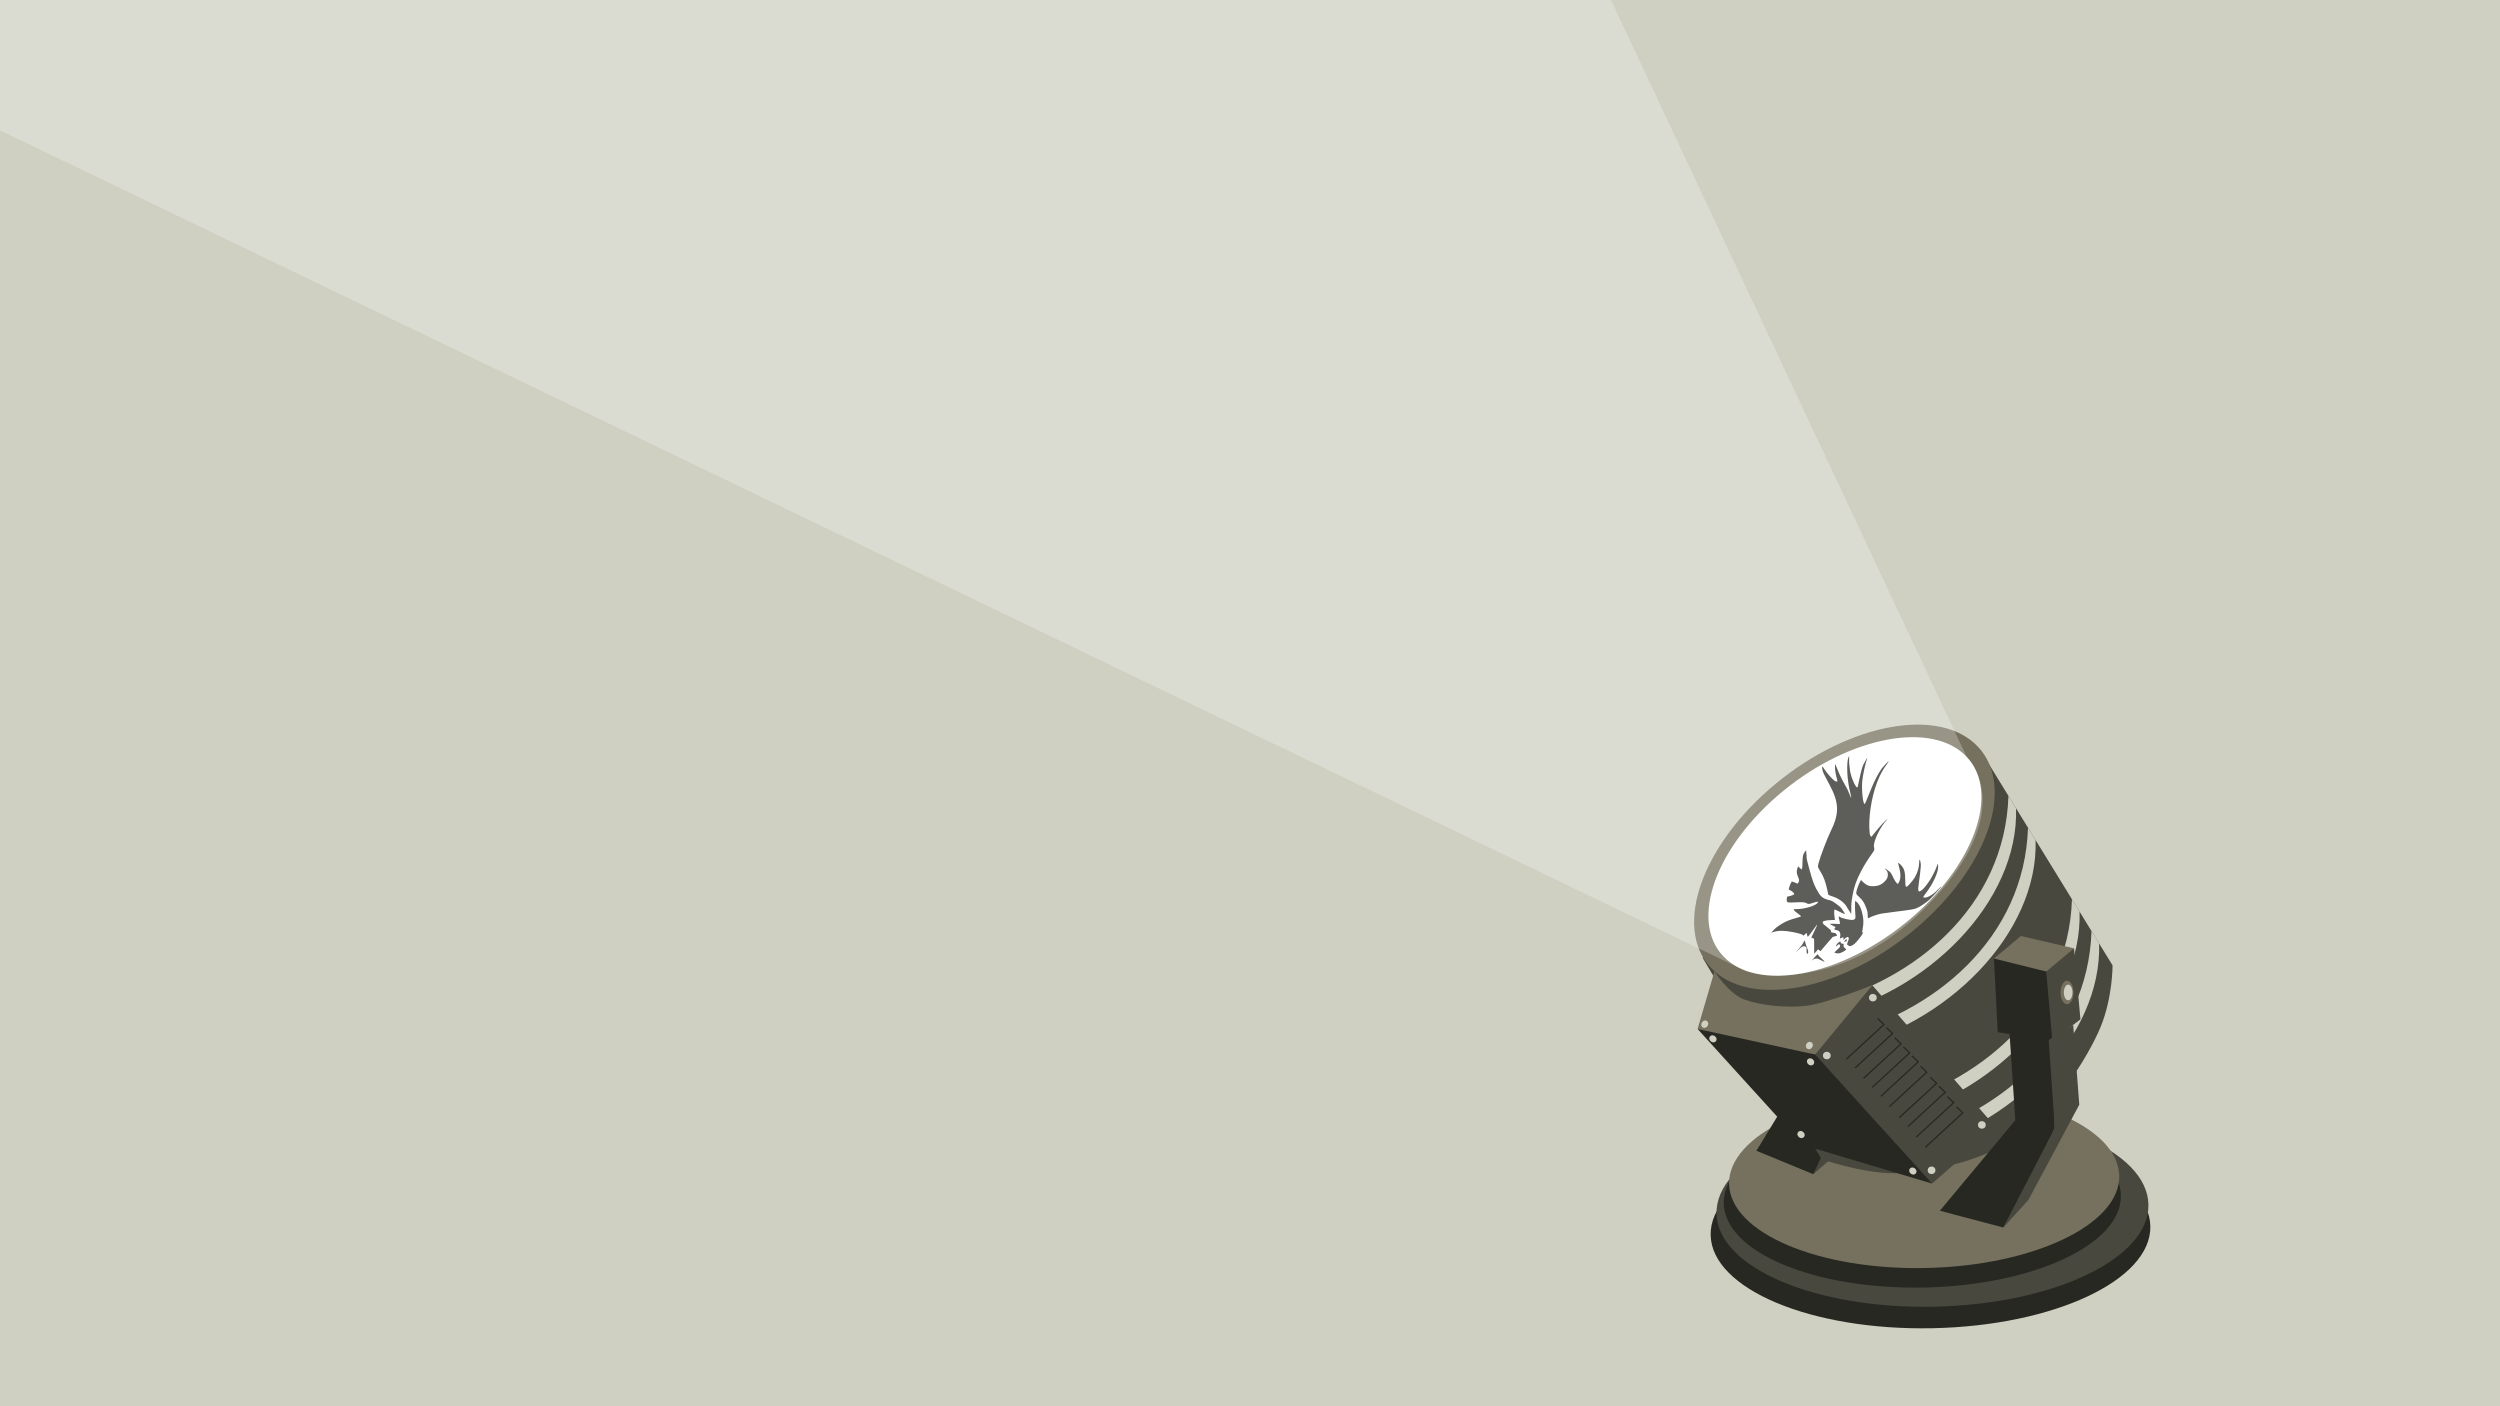 <?xml version="1.0" encoding="UTF-8" standalone="no"?>
<!-- Created with Inkscape (http://www.inkscape.org/) -->

<svg
   xmlns:dc="http://purl.org/dc/elements/1.1/"
   xmlns:cc="http://creativecommons.org/ns#"
   xmlns:rdf="http://www.w3.org/1999/02/22-rdf-syntax-ns#"
   xmlns:svg="http://www.w3.org/2000/svg"
   xmlns="http://www.w3.org/2000/svg"
   xmlns:sodipodi="http://sodipodi.sourceforge.net/DTD/sodipodi-0.dtd"
   xmlns:inkscape="http://www.inkscape.org/namespaces/inkscape"
   width="1920"
   height="1080"
   viewBox="0 0 508 285.75"
   version="1.1"
   id="svg8"
   sodipodi:docname="acik_lightdm.svg"
   inkscape:version="0.92.4 5da689c313, 2019-01-14"
   inkscape:export-filename="/home/trlinux/milis-gtk-theme/arkaplan/acik_lightdm.png"
   inkscape:export-xdpi="96"
   inkscape:export-ydpi="96">
  <defs
     id="defs2" />
  <sodipodi:namedview
     id="base"
     pagecolor="#ffffff"
     bordercolor="#666666"
     borderopacity="1.0"
     inkscape:pageopacity="0.0"
     inkscape:pageshadow="2"
     inkscape:zoom="0.25000001"
     inkscape:cx="1035.8215"
     inkscape:cy="650.83821"
     inkscape:document-units="mm"
     inkscape:current-layer="layer1"
     showgrid="false"
     inkscape:window-width="1366"
     inkscape:window-height="706"
     inkscape:window-x="0"
     inkscape:window-y="0"
     inkscape:window-maximized="1"
     units="px" />
  <g
     inkscape:label="Layer 1"
     inkscape:groupmode="layer"
     id="layer1"
     transform="translate(0,-11.25)">
    <rect
       style="fill:#cfd0c2;fill-opacity:1;stroke:none;stroke-width:0.554;stroke-miterlimit:4;stroke-dasharray:none;stroke-opacity:1"
       id="rect1046"
       width="508"
       height="285.75"
       x="0"
       y="11.25" />
    <g
       id="g296"
       transform="translate(-55)">
      <ellipse
         transform="rotate(-1.156)"
         ry="19.83"
         rx="44.682"
         cy="270.291"
         cx="441.914"
         id="path925-3"
         style="fill:#272822;fill-opacity:1;stroke:none;stroke-width:0.292;stroke-miterlimit:4;stroke-dasharray:none;stroke-opacity:1" />
      <ellipse
         style="fill:#48483e;fill-opacity:1;stroke:none;stroke-width:0.29;stroke-miterlimit:4;stroke-dasharray:none;stroke-opacity:1"
         id="ellipse927-6"
         cx="442.353"
         cy="266.227"
         rx="43.882"
         ry="19.831"
         transform="matrix(1,-0.021,0.02,1,0,0)" />
      <ellipse
         style="fill:#272822;fill-opacity:1;stroke:none;stroke-width:0.264;stroke-miterlimit:4;stroke-dasharray:none;stroke-opacity:1"
         id="ellipse929-7"
         cx="440.381"
         cy="263.907"
         rx="40.361"
         ry="17.912"
         transform="rotate(-1.156)" />
      <ellipse
         transform="matrix(1,-0.021,0.02,1,0,0)"
         ry="17.913"
         rx="39.638"
         cy="260.251"
         cx="440.784"
         id="ellipse931-5"
         style="fill:#76715e;fill-opacity:1;stroke:none;stroke-width:0.262;stroke-miterlimit:4;stroke-dasharray:none;stroke-opacity:1" />
      <path
         sodipodi:nodetypes="cccc"
         inkscape:connector-curvature="0"
         id="path939-3"
         d="m 423.452,249.846 4.032,-3.505 -9.049,-6.917 z"
         style="fill:#48483e;fill-opacity:1;stroke:none;stroke-width:0.265px;stroke-linecap:butt;stroke-linejoin:miter;stroke-opacity:1" />
      <path
         sodipodi:nodetypes="ccccc"
         inkscape:connector-curvature="0"
         id="path921-5"
         d="m 411.9,245.087 11.552,4.759 13.512,-28.945 -9.026,-2.106 z"
         style="fill:#272822;fill-opacity:1;stroke:none;stroke-width:0.265px;stroke-linecap:butt;stroke-linejoin:miter;stroke-opacity:1" />
      <path
         sodipodi:nodetypes="cczzzccc"
         inkscape:connector-curvature="0"
         id="path919-6"
         d="m 457.351,163.593 26.919,43.814 c 0,0 0.047,6.579 -2.484,12.651 -2.53,6.071 -9.417,16.898 -16.805,22.117 -7.388,5.219 -16.935,6.869 -23.62,7.417 -6.685,0.547 -16.237,-2.806 -16.237,-2.806 l -24.139,-40.905 z"
         style="fill:#48483e;fill-opacity:1;stroke:none;stroke-width:0.265px;stroke-linecap:butt;stroke-linejoin:miter;stroke-opacity:1" />
      <path
         sodipodi:nodetypes="ccccc"
         inkscape:connector-curvature="0"
         id="path947-2"
         d="m 479.996,200.425 c -0.7,22.487 -19.068,37.776 -39.268,42.557 l 1.134,2.362 c 21.636,-4.633 40.282,-23.431 39.679,-42.398 z"
         style="fill:#cfd0c2;fill-opacity:1;stroke:none;stroke-width:0.265px;stroke-linecap:butt;stroke-linejoin:miter;stroke-opacity:1" />
      <path
         style="fill:#cfd0c2;fill-opacity:1;stroke:none;stroke-width:0.265px;stroke-linecap:butt;stroke-linejoin:miter;stroke-opacity:1"
         d="m 467.088,179.425 c -0.7,22.487 -19.068,37.776 -39.268,42.557 l 1.134,2.362 c 21.636,-4.633 40.282,-23.431 39.679,-42.398 z"
         id="path945-9"
         inkscape:connector-curvature="0"
         sodipodi:nodetypes="ccccc" />
      <path
         sodipodi:nodetypes="ccccc"
         inkscape:connector-curvature="0"
         id="path943-1"
         d="m 463.116,172.961 c -0.7,22.487 -19.068,37.776 -39.268,42.557 l 1.134,2.362 c 21.636,-4.633 40.282,-23.431 39.679,-42.398 z"
         style="fill:#cfd0c2;fill-opacity:1;stroke:none;stroke-width:0.265px;stroke-linecap:butt;stroke-linejoin:miter;stroke-opacity:1" />
      <path
         style="fill:#cfd0c2;fill-opacity:1;stroke:none;stroke-width:0.265px;stroke-linecap:butt;stroke-linejoin:miter;stroke-opacity:1"
         d="m 476.023,193.962 c -0.7,22.487 -19.068,37.776 -39.268,42.557 l 1.134,2.362 c 21.636,-4.633 40.282,-23.431 39.679,-42.398 z"
         id="path949-2"
         inkscape:connector-curvature="0"
         sodipodi:nodetypes="ccccc" />
      <path
         sodipodi:nodetypes="ccccccc"
         inkscape:connector-curvature="0"
         id="path47-7"
         d="m 423.833,225.534 1.148,-7.653 10.474,-6.426 25.135,28.915 -12.993,11.387 -12.71,-11.553 z"
         style="fill:#48483e;fill-opacity:1;stroke:none;stroke-width:0.265px;stroke-linecap:butt;stroke-linejoin:miter;stroke-opacity:1" />
      <path
         inkscape:connector-curvature="0"
         id="path49-0"
         d="m 436.635,218.115 -0.184,0.191 1.174,1.131 -7.504,6.896 0.18,0.195 7.711,-7.088 z"
         style="color:#000000;font-style:normal;font-variant:normal;font-weight:normal;font-stretch:normal;font-size:medium;line-height:normal;font-family:sans-serif;font-variant-ligatures:normal;font-variant-position:normal;font-variant-caps:normal;font-variant-numeric:normal;font-variant-alternates:normal;font-feature-settings:normal;text-indent:0;text-align:start;text-decoration:none;text-decoration-line:none;text-decoration-style:solid;text-decoration-color:#000000;letter-spacing:normal;word-spacing:normal;text-transform:none;writing-mode:lr-tb;direction:ltr;text-orientation:mixed;dominant-baseline:auto;baseline-shift:baseline;text-anchor:start;white-space:normal;shape-padding:0;clip-rule:nonzero;display:inline;overflow:visible;visibility:visible;opacity:1;isolation:auto;mix-blend-mode:normal;color-interpolation:sRGB;color-interpolation-filters:linearRGB;solid-color:#000000;solid-opacity:1;vector-effect:none;fill:#272822;fill-opacity:1;fill-rule:nonzero;stroke:none;stroke-width:0.265px;stroke-linecap:butt;stroke-linejoin:miter;stroke-miterlimit:4;stroke-dasharray:none;stroke-dashoffset:0;stroke-opacity:1;color-rendering:auto;image-rendering:auto;shape-rendering:auto;text-rendering:auto;enable-background:accumulate" />
      <path
         inkscape:connector-curvature="0"
         id="path51-9"
         d="m 438.383,219.935 -0.184,0.189 1.174,1.131 -7.504,6.898 0.18,0.193 7.711,-7.088 z"
         style="color:#000000;font-style:normal;font-variant:normal;font-weight:normal;font-stretch:normal;font-size:medium;line-height:normal;font-family:sans-serif;font-variant-ligatures:normal;font-variant-position:normal;font-variant-caps:normal;font-variant-numeric:normal;font-variant-alternates:normal;font-feature-settings:normal;text-indent:0;text-align:start;text-decoration:none;text-decoration-line:none;text-decoration-style:solid;text-decoration-color:#000000;letter-spacing:normal;word-spacing:normal;text-transform:none;writing-mode:lr-tb;direction:ltr;text-orientation:mixed;dominant-baseline:auto;baseline-shift:baseline;text-anchor:start;white-space:normal;shape-padding:0;clip-rule:nonzero;display:inline;overflow:visible;visibility:visible;opacity:1;isolation:auto;mix-blend-mode:normal;color-interpolation:sRGB;color-interpolation-filters:linearRGB;solid-color:#000000;solid-opacity:1;vector-effect:none;fill:#272822;fill-opacity:1;fill-rule:nonzero;stroke:none;stroke-width:0.265px;stroke-linecap:butt;stroke-linejoin:miter;stroke-miterlimit:4;stroke-dasharray:none;stroke-dashoffset:0;stroke-opacity:1;color-rendering:auto;image-rendering:auto;shape-rendering:auto;text-rendering:auto;enable-background:accumulate" />
      <path
         inkscape:connector-curvature="0"
         id="path53-3"
         d="m 440.108,222.037 -0.184,0.191 1.174,1.131 -7.504,6.896 0.18,0.195 7.711,-7.088 z"
         style="color:#000000;font-style:normal;font-variant:normal;font-weight:normal;font-stretch:normal;font-size:medium;line-height:normal;font-family:sans-serif;font-variant-ligatures:normal;font-variant-position:normal;font-variant-caps:normal;font-variant-numeric:normal;font-variant-alternates:normal;font-feature-settings:normal;text-indent:0;text-align:start;text-decoration:none;text-decoration-line:none;text-decoration-style:solid;text-decoration-color:#000000;letter-spacing:normal;word-spacing:normal;text-transform:none;writing-mode:lr-tb;direction:ltr;text-orientation:mixed;dominant-baseline:auto;baseline-shift:baseline;text-anchor:start;white-space:normal;shape-padding:0;clip-rule:nonzero;display:inline;overflow:visible;visibility:visible;opacity:1;isolation:auto;mix-blend-mode:normal;color-interpolation:sRGB;color-interpolation-filters:linearRGB;solid-color:#000000;solid-opacity:1;vector-effect:none;fill:#272822;fill-opacity:1;fill-rule:nonzero;stroke:none;stroke-width:0.265px;stroke-linecap:butt;stroke-linejoin:miter;stroke-miterlimit:4;stroke-dasharray:none;stroke-dashoffset:0;stroke-opacity:1;color-rendering:auto;image-rendering:auto;shape-rendering:auto;text-rendering:auto;enable-background:accumulate" />
      <path
         inkscape:connector-curvature="0"
         id="path55-6"
         d="m 441.856,223.879 -0.184,0.191 1.174,1.131 -7.504,6.898 0.18,0.193 7.711,-7.088 z"
         style="color:#000000;font-style:normal;font-variant:normal;font-weight:normal;font-stretch:normal;font-size:medium;line-height:normal;font-family:sans-serif;font-variant-ligatures:normal;font-variant-position:normal;font-variant-caps:normal;font-variant-numeric:normal;font-variant-alternates:normal;font-feature-settings:normal;text-indent:0;text-align:start;text-decoration:none;text-decoration-line:none;text-decoration-style:solid;text-decoration-color:#000000;letter-spacing:normal;word-spacing:normal;text-transform:none;writing-mode:lr-tb;direction:ltr;text-orientation:mixed;dominant-baseline:auto;baseline-shift:baseline;text-anchor:start;white-space:normal;shape-padding:0;clip-rule:nonzero;display:inline;overflow:visible;visibility:visible;opacity:1;isolation:auto;mix-blend-mode:normal;color-interpolation:sRGB;color-interpolation-filters:linearRGB;solid-color:#000000;solid-opacity:1;vector-effect:none;fill:#272822;fill-opacity:1;fill-rule:nonzero;stroke:none;stroke-width:0.265px;stroke-linecap:butt;stroke-linejoin:miter;stroke-miterlimit:4;stroke-dasharray:none;stroke-dashoffset:0;stroke-opacity:1;color-rendering:auto;image-rendering:auto;shape-rendering:auto;text-rendering:auto;enable-background:accumulate" />
      <path
         inkscape:connector-curvature="0"
         id="path57-0"
         d="m 443.604,225.699 -0.184,0.189 1.174,1.131 -7.504,6.898 0.18,0.195 7.711,-7.088 z"
         style="color:#000000;font-style:normal;font-variant:normal;font-weight:normal;font-stretch:normal;font-size:medium;line-height:normal;font-family:sans-serif;font-variant-ligatures:normal;font-variant-position:normal;font-variant-caps:normal;font-variant-numeric:normal;font-variant-alternates:normal;font-feature-settings:normal;text-indent:0;text-align:start;text-decoration:none;text-decoration-line:none;text-decoration-style:solid;text-decoration-color:#000000;letter-spacing:normal;word-spacing:normal;text-transform:none;writing-mode:lr-tb;direction:ltr;text-orientation:mixed;dominant-baseline:auto;baseline-shift:baseline;text-anchor:start;white-space:normal;shape-padding:0;clip-rule:nonzero;display:inline;overflow:visible;visibility:visible;opacity:1;isolation:auto;mix-blend-mode:normal;color-interpolation:sRGB;color-interpolation-filters:linearRGB;solid-color:#000000;solid-opacity:1;vector-effect:none;fill:#272822;fill-opacity:1;fill-rule:nonzero;stroke:none;stroke-width:0.265px;stroke-linecap:butt;stroke-linejoin:miter;stroke-miterlimit:4;stroke-dasharray:none;stroke-dashoffset:0;stroke-opacity:1;color-rendering:auto;image-rendering:auto;shape-rendering:auto;text-rendering:auto;enable-background:accumulate" />
      <path
         inkscape:connector-curvature="0"
         id="path59-6"
         d="m 445.329,227.801 -0.184,0.191 1.174,1.131 -7.504,6.896 0.18,0.195 7.711,-7.088 z"
         style="color:#000000;font-style:normal;font-variant:normal;font-weight:normal;font-stretch:normal;font-size:medium;line-height:normal;font-family:sans-serif;font-variant-ligatures:normal;font-variant-position:normal;font-variant-caps:normal;font-variant-numeric:normal;font-variant-alternates:normal;font-feature-settings:normal;text-indent:0;text-align:start;text-decoration:none;text-decoration-line:none;text-decoration-style:solid;text-decoration-color:#000000;letter-spacing:normal;word-spacing:normal;text-transform:none;writing-mode:lr-tb;direction:ltr;text-orientation:mixed;dominant-baseline:auto;baseline-shift:baseline;text-anchor:start;white-space:normal;shape-padding:0;clip-rule:nonzero;display:inline;overflow:visible;visibility:visible;opacity:1;isolation:auto;mix-blend-mode:normal;color-interpolation:sRGB;color-interpolation-filters:linearRGB;solid-color:#000000;solid-opacity:1;vector-effect:none;fill:#272822;fill-opacity:1;fill-rule:nonzero;stroke:none;stroke-width:0.265px;stroke-linecap:butt;stroke-linejoin:miter;stroke-miterlimit:4;stroke-dasharray:none;stroke-dashoffset:0;stroke-opacity:1;color-rendering:auto;image-rendering:auto;shape-rendering:auto;text-rendering:auto;enable-background:accumulate" />
      <path
         inkscape:connector-curvature="0"
         id="path61-2"
         d="m 447.335,230.06 -0.184,0.189 1.174,1.131 -7.502,6.898 0.178,0.195 7.711,-7.088 z"
         style="color:#000000;font-style:normal;font-variant:normal;font-weight:normal;font-stretch:normal;font-size:medium;line-height:normal;font-family:sans-serif;font-variant-ligatures:normal;font-variant-position:normal;font-variant-caps:normal;font-variant-numeric:normal;font-variant-alternates:normal;font-feature-settings:normal;text-indent:0;text-align:start;text-decoration:none;text-decoration-line:none;text-decoration-style:solid;text-decoration-color:#000000;letter-spacing:normal;word-spacing:normal;text-transform:none;writing-mode:lr-tb;direction:ltr;text-orientation:mixed;dominant-baseline:auto;baseline-shift:baseline;text-anchor:start;white-space:normal;shape-padding:0;clip-rule:nonzero;display:inline;overflow:visible;visibility:visible;opacity:1;isolation:auto;mix-blend-mode:normal;color-interpolation:sRGB;color-interpolation-filters:linearRGB;solid-color:#000000;solid-opacity:1;vector-effect:none;fill:#272822;fill-opacity:1;fill-rule:nonzero;stroke:none;stroke-width:0.265px;stroke-linecap:butt;stroke-linejoin:miter;stroke-miterlimit:4;stroke-dasharray:none;stroke-dashoffset:0;stroke-opacity:1;color-rendering:auto;image-rendering:auto;shape-rendering:auto;text-rendering:auto;enable-background:accumulate" />
      <path
         inkscape:connector-curvature="0"
         id="path63-6"
         d="m 449.083,231.879 -0.184,0.191 1.174,1.131 -7.502,6.896 0.178,0.195 7.711,-7.088 z"
         style="color:#000000;font-style:normal;font-variant:normal;font-weight:normal;font-stretch:normal;font-size:medium;line-height:normal;font-family:sans-serif;font-variant-ligatures:normal;font-variant-position:normal;font-variant-caps:normal;font-variant-numeric:normal;font-variant-alternates:normal;font-feature-settings:normal;text-indent:0;text-align:start;text-decoration:none;text-decoration-line:none;text-decoration-style:solid;text-decoration-color:#000000;letter-spacing:normal;word-spacing:normal;text-transform:none;writing-mode:lr-tb;direction:ltr;text-orientation:mixed;dominant-baseline:auto;baseline-shift:baseline;text-anchor:start;white-space:normal;shape-padding:0;clip-rule:nonzero;display:inline;overflow:visible;visibility:visible;opacity:1;isolation:auto;mix-blend-mode:normal;color-interpolation:sRGB;color-interpolation-filters:linearRGB;solid-color:#000000;solid-opacity:1;vector-effect:none;fill:#272822;fill-opacity:1;fill-rule:nonzero;stroke:none;stroke-width:0.265px;stroke-linecap:butt;stroke-linejoin:miter;stroke-miterlimit:4;stroke-dasharray:none;stroke-dashoffset:0;stroke-opacity:1;color-rendering:auto;image-rendering:auto;shape-rendering:auto;text-rendering:auto;enable-background:accumulate" />
      <path
         inkscape:connector-curvature="0"
         id="path65-1"
         d="m 450.807,233.982 -0.184,0.189 1.174,1.131 -7.502,6.898 0.178,0.195 7.711,-7.088 z"
         style="color:#000000;font-style:normal;font-variant:normal;font-weight:normal;font-stretch:normal;font-size:medium;line-height:normal;font-family:sans-serif;font-variant-ligatures:normal;font-variant-position:normal;font-variant-caps:normal;font-variant-numeric:normal;font-variant-alternates:normal;font-feature-settings:normal;text-indent:0;text-align:start;text-decoration:none;text-decoration-line:none;text-decoration-style:solid;text-decoration-color:#000000;letter-spacing:normal;word-spacing:normal;text-transform:none;writing-mode:lr-tb;direction:ltr;text-orientation:mixed;dominant-baseline:auto;baseline-shift:baseline;text-anchor:start;white-space:normal;shape-padding:0;clip-rule:nonzero;display:inline;overflow:visible;visibility:visible;opacity:1;isolation:auto;mix-blend-mode:normal;color-interpolation:sRGB;color-interpolation-filters:linearRGB;solid-color:#000000;solid-opacity:1;vector-effect:none;fill:#272822;fill-opacity:1;fill-rule:nonzero;stroke:none;stroke-width:0.265px;stroke-linecap:butt;stroke-linejoin:miter;stroke-miterlimit:4;stroke-dasharray:none;stroke-dashoffset:0;stroke-opacity:1;color-rendering:auto;image-rendering:auto;shape-rendering:auto;text-rendering:auto;enable-background:accumulate" />
      <path
         inkscape:connector-curvature="0"
         id="path67-8"
         d="m 452.649,236.06 -0.184,0.191 1.176,1.131 -7.504,6.896 0.18,0.195 7.709,-7.088 z"
         style="color:#000000;font-style:normal;font-variant:normal;font-weight:normal;font-stretch:normal;font-size:medium;line-height:normal;font-family:sans-serif;font-variant-ligatures:normal;font-variant-position:normal;font-variant-caps:normal;font-variant-numeric:normal;font-variant-alternates:normal;font-feature-settings:normal;text-indent:0;text-align:start;text-decoration:none;text-decoration-line:none;text-decoration-style:solid;text-decoration-color:#000000;letter-spacing:normal;word-spacing:normal;text-transform:none;writing-mode:lr-tb;direction:ltr;text-orientation:mixed;dominant-baseline:auto;baseline-shift:baseline;text-anchor:start;white-space:normal;shape-padding:0;clip-rule:nonzero;display:inline;overflow:visible;visibility:visible;opacity:1;isolation:auto;mix-blend-mode:normal;color-interpolation:sRGB;color-interpolation-filters:linearRGB;solid-color:#000000;solid-opacity:1;vector-effect:none;fill:#272822;fill-opacity:1;fill-rule:nonzero;stroke:none;stroke-width:0.265px;stroke-linecap:butt;stroke-linejoin:miter;stroke-miterlimit:4;stroke-dasharray:none;stroke-dashoffset:0;stroke-opacity:1;color-rendering:auto;image-rendering:auto;shape-rendering:auto;text-rendering:auto;enable-background:accumulate" />
      <ellipse
         ry="0.768"
         rx="0.785"
         cy="225.737"
         cx="426.21"
         id="path69-7"
         style="fill:#cfd0c2;fill-opacity:1;stroke:none;stroke-width:0.265;stroke-opacity:1" />
      <ellipse
         style="fill:#cfd0c2;fill-opacity:1;stroke:none;stroke-width:0.265;stroke-opacity:1"
         id="ellipse876-9"
         cx="435.565"
         cy="213.977"
         rx="0.785"
         ry="0.768" />
      <ellipse
         ry="0.768"
         rx="0.785"
         cy="249.056"
         cx="447.492"
         id="ellipse878-2"
         style="fill:#cfd0c2;fill-opacity:1;stroke:none;stroke-width:0.265;stroke-opacity:1" />
      <ellipse
         style="fill:#cfd0c2;fill-opacity:1;stroke:none;stroke-width:0.265;stroke-opacity:1"
         id="ellipse880-0"
         cx="457.715"
         cy="239.835"
         rx="0.785"
         ry="0.768" />
      <path
         sodipodi:nodetypes="cccczzcc"
         inkscape:connector-curvature="0"
         id="path882-2"
         d="m 423.833,225.534 -8.973,-0.854 -14.91,-4.343 3.425,-11.717 c 0,0 2.885,4.563 6.047,5.725 3.162,1.162 8.235,1.754 12.428,1.303 4.193,-0.451 13.606,-4.193 13.606,-4.193 z"
         style="fill:#76715e;fill-opacity:1;stroke:none;stroke-width:0.265;stroke-linecap:butt;stroke-linejoin:miter;stroke-miterlimit:4;stroke-dasharray:none;stroke-opacity:1" />
      <ellipse
         transform="rotate(32.364)"
         style="fill:#cfd0c2;fill-opacity:1;stroke:none;stroke-width:0.246;stroke-opacity:1"
         id="ellipse884-3"
         cx="476.751"
         cy="-37.29"
         rx="0.669"
         ry="0.778" />
      <ellipse
         ry="0.778"
         rx="0.669"
         cy="-29.584"
         cx="456.479"
         id="ellipse886-7"
         style="fill:#cfd0c2;fill-opacity:1;stroke:none;stroke-width:0.246;stroke-opacity:1"
         transform="rotate(32.364)" />
      <path
         sodipodi:nodetypes="ccccc"
         inkscape:connector-curvature="0"
         id="path888-5"
         d="m 399.95,220.337 21.403,23.576 26.246,7.843 -23.765,-26.222 z"
         style="fill:#272822;fill-opacity:1;stroke:none;stroke-width:0.265px;stroke-linecap:butt;stroke-linejoin:miter;stroke-opacity:1" />
      <path
         sodipodi:nodetypes="ccccccc"
         inkscape:connector-curvature="0"
         id="path73-9"
         d="m 460.17,206.026 5.124,2.809 5.5,-0.169 2.88,-1.268 2.766,-3.443 -10.791,-2.506 z"
         style="fill:#76715e;fill-opacity:1;stroke:none;stroke-width:0.265px;stroke-linecap:butt;stroke-linejoin:miter;stroke-opacity:1" />
      <path
         sodipodi:nodetypes="cccccc"
         inkscape:connector-curvature="0"
         id="path79-2"
         d="m 463.344,221.327 1.169,17.54 8.018,1.57 -0.501,-17.74 -4.785,-1.802 z"
         style="fill:#272822;fill-opacity:1;stroke:none;stroke-width:0.265px;stroke-linecap:butt;stroke-linejoin:miter;stroke-opacity:1" />
      <path
         sodipodi:nodetypes="cccccc"
         inkscape:connector-curvature="0"
         id="path75-2"
         d="m 460.17,206.026 0.768,14.967 11.092,1.704 0.16,-7.781 -1.396,-6.251 z"
         style="fill:#272822;fill-opacity:1;stroke:none;stroke-width:0.265px;stroke-linecap:butt;stroke-linejoin:miter;stroke-opacity:1" />
      <path
         inkscape:connector-curvature="0"
         id="path77-8"
         d="m 470.794,208.665 5.646,-4.711 1.303,14.433 -5.713,4.31 z"
         style="fill:#48483e;fill-opacity:1;stroke:none;stroke-width:0.265px;stroke-linecap:butt;stroke-linejoin:miter;stroke-opacity:1" />
      <path
         inkscape:connector-curvature="0"
         id="path81-9"
         d="m 471.296,222.563 4.978,-3.04 1.236,16.203 -4.978,4.711 z"
         style="fill:#48483e;fill-opacity:1;stroke:none;stroke-width:0.265px;stroke-linecap:butt;stroke-linejoin:miter;stroke-opacity:1" />
      <ellipse
         ry="2.389"
         rx="1.32"
         cy="212.925"
         cx="475.021"
         id="path907-7"
         style="fill:#76715e;fill-opacity:1;stroke:none;stroke-width:0.265;stroke-opacity:1" />
      <ellipse
         style="fill:#cfd0c2;fill-opacity:1;stroke:none;stroke-width:0.176;stroke-opacity:1"
         id="ellipse909-3"
         cx="475.254"
         cy="212.914"
         rx="0.879"
         ry="1.592" />
      <path
         sodipodi:nodetypes="ccccccc"
         inkscape:connector-curvature="0"
         id="path911-6"
         d="m 464.514,238.867 -15.335,18.408 12.896,3.408 6.4,-10.877 4.057,-9.368 -2.8,-1.436 z"
         style="fill:#272822;fill-opacity:1;stroke:none;stroke-width:0.265px;stroke-linecap:butt;stroke-linejoin:miter;stroke-opacity:1" />
      <path
         sodipodi:nodetypes="ccccccc"
         inkscape:connector-curvature="0"
         id="path913-1"
         d="m 462.075,260.683 5.104,-5.619 10.331,-19.337 -3.373,1.67 -1.605,3.041 -4.193,8.118 z"
         style="fill:#48483e;fill-opacity:1;stroke:none;stroke-width:0.265px;stroke-linecap:butt;stroke-linejoin:miter;stroke-opacity:1" />
      <ellipse
         style="fill:#76715e;fill-opacity:1;stroke:none;stroke-width:0.293;stroke-miterlimit:4;stroke-dasharray:none;stroke-opacity:1"
         id="ellipse917-2"
         cx="187.479"
         cy="417.624"
         rx="35.221"
         ry="20.453"
         transform="matrix(0.771,-0.637,0.683,0.73,0,0)" />
      <ellipse
         transform="matrix(0.774,-0.634,0.686,0.727,0,0)"
         ry="18.298"
         rx="31.954"
         cy="416.95"
         cx="185.866"
         id="path915-9"
         style="fill:#ffffff;fill-opacity:1;stroke:none;stroke-width:0.265;stroke-miterlimit:4;stroke-dasharray:none;stroke-opacity:1" />
      <path
         style="fill:#272822;fill-opacity:1;stroke-width:0.065"
         d="m 420.092,204.547 c 0.022,-0.054 0.285,-0.368 0.585,-0.697 0.48,-0.527 0.568,-0.646 0.734,-1.004 0.104,-0.223 0.216,-0.435 0.248,-0.47 0.032,-0.035 0.085,0.047 0.117,0.182 0.138,0.578 0.382,1.309 0.521,1.556 0.222,0.396 0.124,1.215 -0.105,0.877 -0.09,-0.133 -0.101,-0.235 -0.101,-0.931 1.1e-4,-0.224 -0.046,-0.319 -0.21,-0.437 -0.341,-0.245 -0.829,-0.027 -1.45,0.647 -0.383,0.415 -0.403,0.432 -0.34,0.277 z m -4.787,-4.211 c 0.467,-0.508 0.878,-0.826 1.838,-1.42 0.732,-0.453 1.698,-0.832 3.008,-1.182 0.402,-0.107 0.762,-0.229 0.8,-0.27 0.051,-0.055 -0.113,-0.206 -0.625,-0.577 -0.48,-0.347 -0.718,-0.563 -0.774,-0.702 l -0.081,-0.2 0.741,-0.009 c 1.384,-0.016 3.347,-0.567 3.97,-1.115 0.514,-0.452 0.22,-0.506 -0.791,-0.146 -0.757,0.269 -1,0.278 -1.321,0.049 -0.221,-0.158 -0.905,-0.229 -1.69,-0.176 -1.018,0.069 -1.945,0.071 -2.124,0.004 -0.183,-0.068 -0.251,-0.454 -0.158,-0.89 l 0.056,-0.264 0.325,-0.059 c 0.395,-0.071 1.045,-0.317 1.083,-0.41 0.067,-0.164 -0.228,-0.492 -0.662,-0.737 l -0.449,-0.253 0.097,-0.368 c 0.053,-0.203 0.186,-0.558 0.295,-0.79 0.16,-0.341 0.218,-0.425 0.303,-0.436 0.057,-0.007 0.334,0.093 0.616,0.223 0.487,0.226 0.516,0.23 0.608,0.087 0.28,-0.439 0.279,-0.61 -0.005,-1.263 -0.318,-0.731 -0.348,-1.146 -0.125,-1.763 l 0.135,-0.375 0.354,0.33 0.354,0.33 0.075,-0.196 c 0.073,-0.192 0.098,-0.538 0.126,-1.803 0.017,-0.739 0.151,-1.219 0.454,-1.618 0.119,-0.157 0.236,-0.292 0.259,-0.3 0.024,-0.007 0.035,0.147 0.026,0.344 -0.01,0.197 0.005,0.375 0.033,0.395 0.028,0.019 0.044,0.22 0.036,0.445 -0.017,0.494 0.019,0.659 0.607,2.799 0.55,1.999 0.872,2.908 1.35,3.81 0.836,1.575 1.249,1.958 2.438,2.263 0.739,0.189 0.78,0.21 1.625,0.816 0.739,0.529 0.917,0.692 1.201,1.096 0.373,0.53 0.614,0.967 0.546,0.991 -0.043,0.015 -1.052,-0.458 -1.707,-0.801 -0.18,-0.094 -0.345,-0.152 -0.367,-0.129 -0.112,0.122 -0.111,0.876 0.002,1.612 l 0.077,0.504 -0.647,0.022 c -0.356,0.012 -0.764,0.035 -0.907,0.051 -0.294,0.033 -0.849,0.196 -0.917,0.27 -0.024,0.028 -0.031,0.14 -0.013,0.251 0.026,0.168 0.171,0.31 0.862,0.842 0.753,0.58 0.827,0.655 0.791,0.808 -0.051,0.215 0.086,0.31 0.516,0.36 0.189,0.022 0.394,0.076 0.456,0.12 0.156,0.113 0.305,0.417 0.239,0.488 -0.03,0.033 -0.069,0.05 -0.086,0.037 -0.017,-0.013 -0.198,0.033 -0.402,0.1 l -0.371,0.123 -0.808,0.927 c -0.444,0.51 -0.997,1.154 -1.228,1.431 l -0.42,0.504 -0.253,-0.182 -0.252,-0.181 -0.382,0.453 c -0.21,0.249 -0.39,0.447 -0.399,0.441 -0.01,-0.006 -0.013,-0.351 -0.007,-0.766 0.005,-0.414 0.003,-1.095 -0.005,-1.511 l -0.016,-0.758 -0.28,-0.136 -0.28,-0.136 0.599,-1.238 c 0.561,-1.16 0.693,-1.493 0.514,-1.296 -0.042,0.045 -0.407,0.543 -0.814,1.106 -1.052,1.455 -1.05,1.454 -1.133,0.996 -0.025,-0.14 -0.076,-0.313 -0.112,-0.385 -0.066,-0.129 -0.068,-0.128 -0.338,0.166 l -0.272,0.296 -0.11,-0.117 c -0.149,-0.16 -0.981,-0.41 -2.065,-0.62 -1.802,-0.349 -2.945,-0.349 -4.021,4e-4 l -0.405,0.132 z m 8.391,5.464 c 0.67,-0.736 0.679,-0.741 0.776,-0.465 0.028,0.081 0.32,0.383 0.649,0.672 0.829,0.73 0.84,0.848 0.039,0.42 -0.355,-0.19 -0.743,-0.364 -0.86,-0.387 -0.25,-0.049 -0.802,0.093 -0.94,0.242 -0.052,0.057 -0.139,0.125 -0.191,0.153 -0.052,0.028 0.185,-0.257 0.528,-0.634 z m 4.279,-1.241 c 0.674,-0.601 0.841,-0.779 0.915,-0.974 0.086,-0.225 -0.043,-0.461 -0.246,-0.448 -0.114,0.007 -0.171,0.052 -0.316,0.251 -0.169,0.23 -0.178,0.235 -0.197,0.11 -0.04,-0.26 0.142,-0.522 0.555,-0.803 l 0.254,-0.173 0.074,0.224 c 0.069,0.21 0.093,0.226 0.377,0.258 0.301,0.033 0.303,0.035 0.239,0.215 -0.095,0.269 0.012,0.526 0.308,0.738 0.302,0.217 0.285,0.259 -0.241,0.585 -0.69,0.428 -1.257,0.544 -1.712,0.35 l -0.26,-0.11 z m 2.376,-1.569 c 0.027,-0.115 0.115,-0.372 0.195,-0.571 0.189,-0.469 0.191,-0.583 0.009,-0.718 -0.162,-0.12 -0.3,-0.055 -0.757,0.356 l -0.204,0.184 -0.009,-0.283 -0.009,-0.283 -0.356,0.145 -0.356,0.145 0.067,-0.474 c 0.106,-0.743 -0.118,-1.109 -0.764,-1.249 -0.464,-0.101 -0.505,-0.153 -0.324,-0.403 l 0.155,-0.215 -0.248,-0.112 c -0.136,-0.062 -0.415,-0.209 -0.62,-0.327 l -0.372,-0.214 0.55,-0.016 c 0.302,-0.009 0.756,0.005 1.007,0.032 0.252,0.026 0.473,0.044 0.492,0.039 0.103,-0.027 0.087,-0.319 -0.046,-0.802 -0.082,-0.299 -0.14,-0.602 -0.129,-0.673 0.018,-0.111 0.052,-0.107 0.241,0.029 0.419,0.299 2.238,0.691 2.699,0.582 0.4,-0.095 0.505,-0.29 0.448,-0.825 -0.067,-0.626 -0.117,-2.375 -0.077,-2.739 l 0.031,-0.289 0.227,0.159 c 0.476,0.334 0.86,1.039 1.149,2.113 0.347,1.289 0.383,2.211 0.135,3.475 -0.147,0.748 -0.146,0.776 0.017,0.645 0.157,-0.125 0.152,-0.099 -0.055,0.309 -0.17,0.337 -0.365,0.617 -0.796,1.143 -0.664,0.81 -0.993,1.099 -1.456,1.281 -0.269,0.106 -0.324,0.1 -0.595,-0.058 -0.269,-0.158 -0.294,-0.196 -0.25,-0.383 z m -0.427,-0.655 c 0.292,-0.319 0.404,-0.322 0.345,-0.012 -0.035,0.186 -0.152,0.369 -0.161,0.251 -0.002,-0.036 -0.094,-0.034 -0.204,0.003 -0.11,0.038 -0.208,0.062 -0.219,0.054 -0.011,-0.009 0.096,-0.141 0.239,-0.296 z m 1.012,-5.73 c -0.065,-0.129 -0.229,-0.384 -0.363,-0.566 -0.134,-0.182 -0.282,-0.428 -0.328,-0.546 -0.046,-0.118 -0.284,-0.427 -0.529,-0.685 -0.497,-0.525 -1.421,-1.105 -2.085,-1.306 -0.201,-0.061 -0.534,-0.182 -0.739,-0.268 l -0.373,-0.157 -0.2,-0.931 c -0.37,-1.72 -0.754,-2.755 -1.421,-3.827 -0.579,-0.93 -0.566,-0.869 -0.353,-1.731 0.273,-1.102 1.764,-5.038 2.359,-6.226 1.897,-3.789 1.852,-5.966 -0.198,-9.753 -1.044,-1.929 -1.288,-2.438 -1.377,-2.872 -0.161,-0.789 -0.066,-0.943 0.245,-0.397 0.29,0.509 1.069,1.476 1.688,2.096 0.419,0.42 0.585,0.545 0.791,0.596 0.143,0.036 0.282,0.033 0.307,-0.006 0.025,-0.039 -0.051,-0.399 -0.169,-0.8 -0.211,-0.716 -0.337,-1.623 -0.328,-2.355 0.002,-0.203 0.026,-0.354 0.052,-0.335 0.027,0.018 0.205,0.43 0.398,0.915 0.463,1.165 0.976,2.23 1.56,3.242 0.547,0.947 0.612,1.082 0.942,1.942 0.241,0.629 0.326,0.777 0.353,0.615 0.007,-0.046 -0.127,-0.668 -0.3,-1.382 -0.543,-2.245 -0.688,-5.478 -0.298,-6.62 0.067,-0.195 0.14,-0.361 0.163,-0.369 0.023,-0.007 0.025,0.299 0.005,0.681 -0.02,0.383 0.003,0.908 0.051,1.168 0.048,0.26 0.087,0.569 0.086,0.686 -0.009,0.988 0.978,3.594 1.45,3.83 0.148,0.074 0.151,0.066 0.479,-1.56 0.314,-1.557 0.697,-2.945 0.861,-3.124 0.042,-0.045 0.202,-0.334 0.355,-0.642 0.298,-0.597 0.504,-0.892 0.378,-0.543 -0.369,1.027 -0.903,3.54 -0.999,4.697 -0.153,1.85 0.2,4.867 0.528,4.51 0.097,-0.106 0.37,-0.739 1.048,-2.428 0.707,-1.764 1.248,-2.9 1.881,-3.95 0.429,-0.712 0.526,-0.841 1.112,-1.482 0.765,-0.837 1.046,-1.024 0.576,-0.382 -1.003,1.371 -1.531,2.339 -2.13,3.912 -1.193,3.129 -1.817,7.421 -1.497,10.292 0.058,0.519 0.26,0.84 0.419,0.666 0.036,-0.04 0.401,-0.49 0.81,-1 0.783,-0.977 2.047,-2.346 2.301,-2.492 0.107,-0.061 0.053,0.019 -0.221,0.331 -0.995,1.132 -2.061,3.142 -2.38,4.489 -0.091,0.385 -0.1,0.641 -0.031,0.961 0.102,0.475 0.116,0.436 -0.496,1.3 -0.82,1.156 -1.56,2.35 -2.117,3.416 -1.001,1.917 -1.439,3.152 -1.774,5.005 -0.233,1.289 -0.274,1.786 -0.243,2.99 0.01,0.361 0.004,0.669 -0.011,0.686 -0.043,0.046 -0.107,-0.033 -0.236,-0.289 z m 3.579,0.568 c -0.011,-0.634 -0.053,-0.802 -0.455,-1.811 -0.315,-0.79 -0.612,-1.217 -1.287,-1.851 -0.656,-0.616 -0.672,-0.664 -0.475,-1.396 0.139,-0.519 0.584,-1.627 0.766,-1.91 0.101,-0.158 0.115,-0.161 0.185,-0.044 0.042,0.069 0.299,0.313 0.572,0.543 0.613,0.515 1.046,0.657 1.912,0.626 0.954,-0.034 1.68,-0.359 2.295,-1.029 0.407,-0.443 0.536,-0.703 0.574,-1.159 0.043,-0.513 -0.076,-0.871 -0.381,-1.147 -0.457,-0.413 -0.212,-0.345 0.4,0.111 0.625,0.465 0.586,0.411 1.205,1.694 0.163,0.339 0.403,0.704 0.554,0.844 l 0.266,0.246 0.108,-0.171 c 0.507,-0.805 0.542,-1.804 0.118,-3.34 -0.229,-0.832 -0.23,-0.835 -0.03,-0.726 0.312,0.171 0.816,0.768 0.987,1.169 0.231,0.542 0.292,0.991 0.316,2.312 0.023,1.243 0.08,1.424 0.392,1.238 0.27,-0.161 1.24,-1.306 1.547,-1.827 0.555,-0.941 0.877,-2.042 0.895,-3.054 0.006,-0.364 0.04,-0.556 0.094,-0.54 0.114,0.034 0.257,0.791 0.238,1.266 -0.02,0.504 -0.259,2.561 -0.421,3.62 -0.243,1.591 -0.098,1.859 0.676,1.243 0.376,-0.299 1.088,-1.193 1.617,-2.03 0.512,-0.81 1.265,-2.346 1.409,-2.874 0.064,-0.234 0.133,-0.431 0.155,-0.439 0.021,-0.007 0.057,0.163 0.079,0.38 0.125,1.246 -0.97,3.665 -2.632,5.815 -0.43,0.556 -0.434,0.565 -0.321,0.647 0.43,0.309 1.851,-0.448 2.86,-1.523 0.194,-0.207 0.444,-0.452 0.555,-0.544 l 0.201,-0.167 -0.136,0.214 c -0.075,0.118 -0.602,0.721 -1.172,1.34 -0.961,1.044 -1.081,1.161 -1.65,1.599 -0.764,0.586 -1.588,1.099 -2.065,1.284 -0.617,0.24 -1.159,0.333 -3.926,0.673 -1.472,0.181 -2.913,0.375 -3.204,0.43 -0.718,0.138 -1.943,0.542 -2.367,0.781 -0.191,0.108 -0.369,0.181 -0.395,0.162 -0.026,-0.018 -0.051,-0.313 -0.057,-0.655 z"
         id="path4487-3"
         inkscape:connector-curvature="0" />
      <ellipse
         transform="rotate(-51.526)"
         style="fill:#cfd0c2;fill-opacity:1;stroke:none;stroke-width:0.246;stroke-opacity:1"
         id="ellipse968-1"
         cx="76.7"
         cy="453.887"
         rx="0.669"
         ry="0.778" />
      <ellipse
         ry="0.778"
         rx="0.669"
         cy="472.333"
         cx="85.385"
         id="ellipse970-9"
         style="fill:#cfd0c2;fill-opacity:1;stroke:none;stroke-width:0.246;stroke-opacity:1"
         transform="rotate(-51.526)" />
      <ellipse
         transform="rotate(-51.526)"
         style="fill:#cfd0c2;fill-opacity:1;stroke:none;stroke-width:0.246;stroke-opacity:1"
         id="ellipse972-4"
         cx="80.946"
         cy="502.404"
         rx="0.669"
         ry="0.778" />
      <ellipse
         ry="0.778"
         rx="0.669"
         cy="480.003"
         cx="72.619"
         id="ellipse974-7"
         style="fill:#cfd0c2;fill-opacity:1;stroke:none;stroke-width:0.246;stroke-opacity:1"
         transform="rotate(-51.526)" />
    </g>
    <path
       style="opacity:0.25;fill:#ffffff;stroke:none;stroke-width:0.265px;stroke-linecap:butt;stroke-linejoin:miter;stroke-opacity:1"
       d="M -55,11.25 354.631,208.524 c 0,0 18.39,5.962 37.211,-13.457 18.82,-19.419 7.845,-29.895 7.845,-29.895 L 327.356,11.25 Z"
       id="path1048"
       inkscape:connector-curvature="0"
       sodipodi:nodetypes="ccsccc" />
  </g>
</svg>
